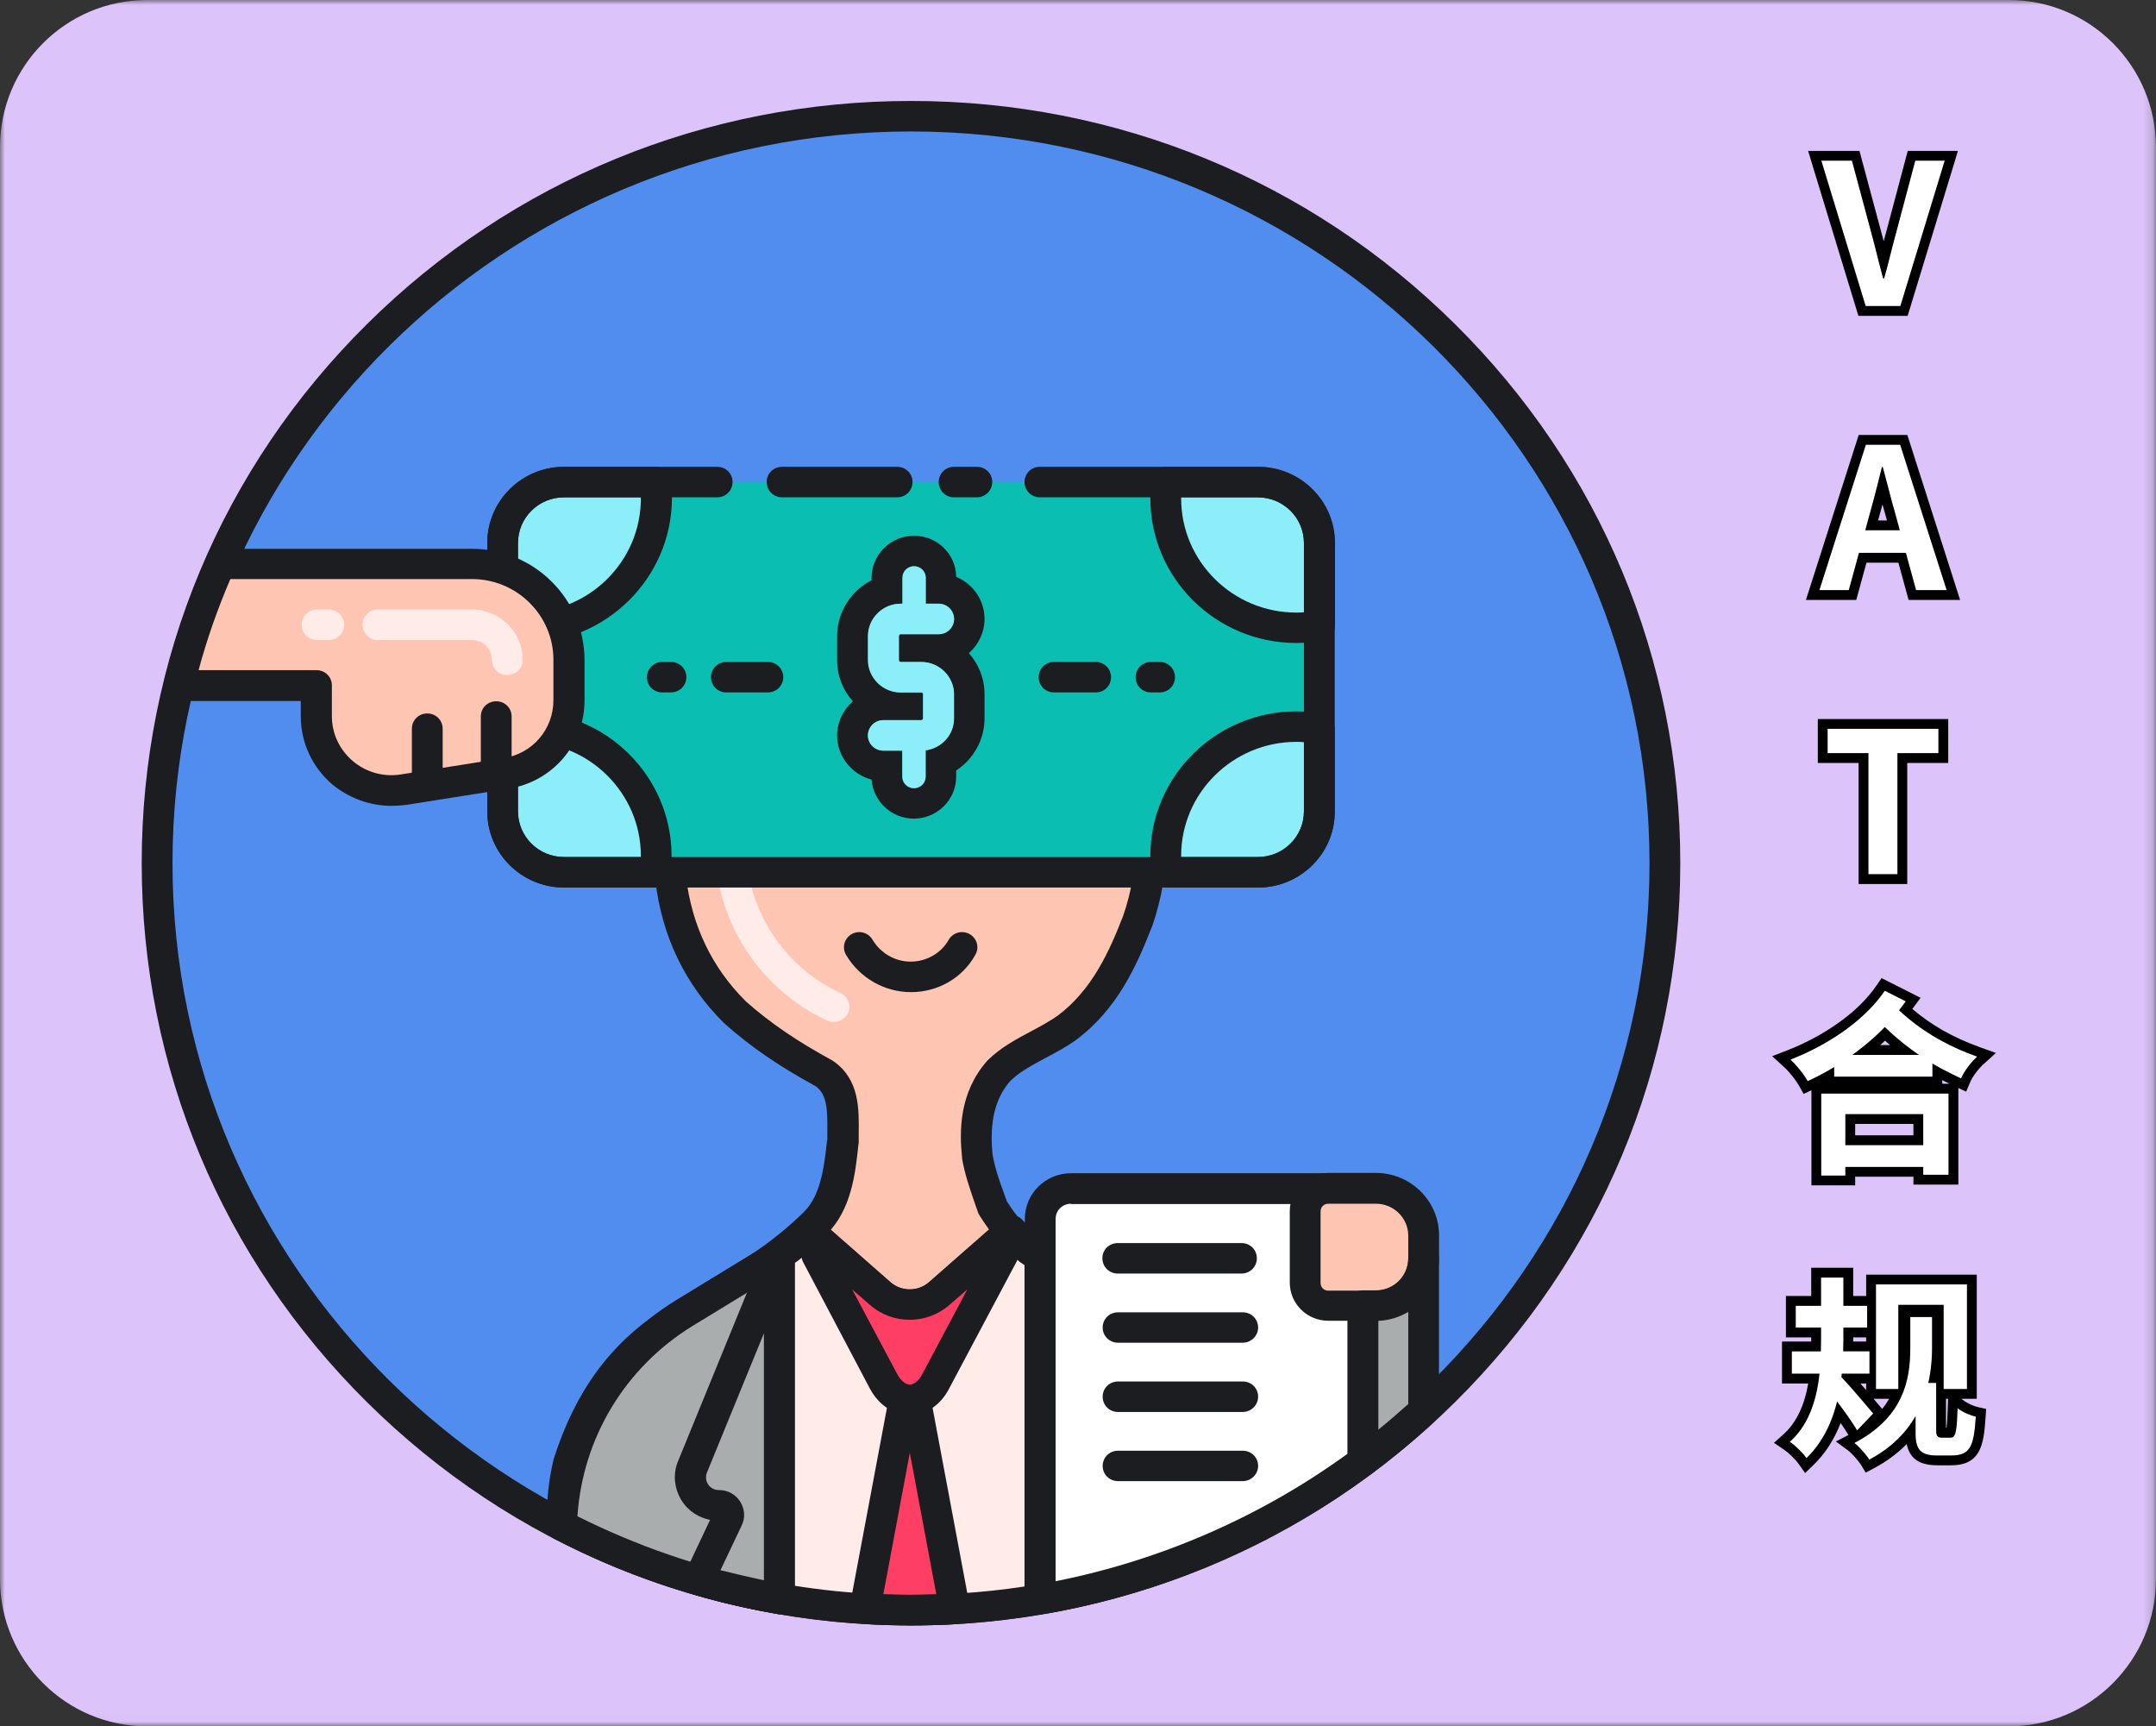 <svg xmlns="http://www.w3.org/2000/svg" xmlns:xlink="http://www.w3.org/1999/xlink" width="219.834" height="175.99" viewBox="0 0 219.834 175.99" fill="none"><rect x="0" y="0" width="219.834" height="175.99" fill="#333333" stroke="none"/><g opacity="1"  transform="translate(0 0)  rotate(0)"><mask id="bg-mask-0" fill="white"><use transform="translate(0 0)  rotate(0)" xlink:href="#path_0"></use></mask><g mask="url(#bg-mask-0)" ><g opacity="1"  transform="translate(0 0)  rotate(0)"><path id="矩形 1" fill-rule="evenodd" style="fill:#DCC4FB" opacity="1" d="M15,175.99c-8.28,0 -15,-6.72 -15,-15v-145.99c0,-8.28 6.72,-15 15,-15h189.83c8.28,0 15,6.72 15,15v145.99c0,8.28 -6.72,15 -15,15z"></path><g opacity="1"  transform="translate(14.449 10.292)  rotate(0)"><g opacity="1"  transform="translate(0 0)  rotate(0)"><g opacity="1"  transform="translate(0 0)  rotate(0)"></g><path id="路径 1" fill-rule="evenodd" style="fill:#508DEF" opacity="1" d="M78.439,153.854c-42.43,0 -76.87,-34.12 -76.87,-76.15c0,-42.03 34.44,-76.15 76.87,-76.15c42.43,0 76.87,34.12 76.87,76.15c0,42.03 -34.44,76.15 -76.87,76.15z"></path><path id="路径 2" fill-rule="evenodd" style="fill:#1C1D21" opacity="1" d="M78.44,155.41c-20.96,0 -40.66,-8.09 -55.47,-22.76c-14.81,-14.67 -22.97,-34.18 -22.97,-54.95c0,-20.76 8.16,-40.28 22.97,-54.95c14.81,-14.67 34.51,-22.75 55.47,-22.75c20.96,0 40.66,8.08 55.47,22.75c14.81,14.67 22.97,34.19 22.97,54.95c0,20.77 -8.16,40.28 -22.97,54.95c-14.81,14.67 -34.51,22.76 -55.47,22.76zM78.44,152.3c41.51,0 75.3,-33.48 75.3,-74.6c0,-41.12 -33.79,-74.59 -75.3,-74.59c-41.51,0 -75.3,33.47 -75.3,74.59c0,41.12 33.79,74.6 75.3,74.6z"></path><path id="路径 3" fill-rule="evenodd" style="fill:#FFC5B3" opacity="1" d="M91.615,117.707l9.63,5.87c7.66,4.66 12.37,12.87 12.55,21.76c-10.57,5.44 -22.62,8.52 -35.36,8.52c-12.86,0 -24.97,-3.14 -35.67,-8.65c0.25,-8.82 4.93,-16.97 12.55,-21.63l9.63,-5.87c3.8,-2.33 6.12,-6.44 6.12,-10.88v-3.85c0,-2.15 -1.29,-4.08 -3.23,-4.98c-8.35,-3.88 -14.12,-12.31 -14.12,-22.03v-11.19c0,-13.43 11.01,-24.34 24.57,-24.34c13.55,0 24.56,10.91 24.56,24.34v11.19c0,9.76 -5.77,18.15 -14.12,22.03c-1.94,0.93 -3.23,2.83 -3.23,4.98v3.85c0,4.44 2.33,8.55 6.12,10.88z"></path><path id="路径 4" fill-rule="evenodd" style="fill:#FFECE9" opacity="1" d="M91.617,117.707l9.63,5.87c7.66,4.66 12.36,12.87 12.55,21.76c-10.57,5.44 -22.62,8.51 -35.36,8.51c-12.86,0 -24.97,-3.13 -35.61,-8.64c0.25,-8.82 4.93,-16.97 12.55,-21.63l9.63,-5.87c1.13,-0.69 2.14,-1.56 2.98,-2.52l7.31,6.43c1.73,1.53 4.3,1.53 6.03,0l7.31,-6.43c0.85,0.96 1.85,1.83 2.98,2.52z"></path><path id="路径 5" fill-rule="evenodd" style="fill:#FF3E63" opacity="1" d="M78.442,153.848c-1.6,0 -3.14,-0.06 -4.71,-0.15l4.58,-24.4l4.58,24.43c-1.47,0.06 -2.95,0.12 -4.45,0.12z"></path><path id="路径 6" fill-rule="evenodd" style="fill:#1C1D21" opacity="1" d="M78.439,155.404c-1.54,0 -3.1,-0.06 -4.8,-0.15c-0.44,-0.03 -0.88,-0.25 -1.13,-0.59c-0.28,-0.35 -0.37,-0.81 -0.31,-1.25l4.58,-24.4c0.12,-0.74 0.78,-1.27 1.54,-1.27c0.75,0 1.41,0.53 1.53,1.27l4.58,24.43c0.1,0.44 -0.03,0.91 -0.31,1.25c-0.28,0.34 -0.69,0.56 -1.13,0.59c-1.57,0.09 -3.1,0.12 -4.55,0.12zM78.319,137.814l-2.7,14.42c1.82,0.06 3.54,0.06 5.4,0z"></path><path id="路径 7" fill-rule="evenodd" style="fill:#FFC5B3" opacity="1" d="M50.134,74.535c-3.07,0 -5.55,-2.46 -5.55,-5.5v-1.87c0,-3.04 2.48,-5.5 5.55,-5.5h3.45v12.87zM106.524,74.535h-3.46v-12.87h3.46c3.07,0 5.55,2.46 5.55,5.5v1.87c0,3.04 -2.51,5.5 -5.55,5.5z"></path><path id="路径 8" fill-rule="evenodd" style="fill:#1C1D21" opacity="1" d="M53.586,76.091h-3.45c-3.92,0 -7.12,-3.17 -7.12,-7.06v-1.86c0,-3.89 3.2,-7.06 7.12,-7.06h3.45c0.88,0 1.57,0.68 1.57,1.55v12.87c0,0.84 -0.69,1.56 -1.57,1.56zM46.156,69.031c0,2.18 1.79,3.95 3.98,3.95h1.88v-9.76h-1.88c-2.19,0 -3.98,1.77 -3.98,3.95zM106.516,76.091h-3.45c-0.88,0 -1.57,-0.69 -1.57,-1.56v-12.87c0,-0.87 0.69,-1.55 1.57,-1.55h3.45c3.93,0 7.13,3.17 7.13,7.06v1.86c0,3.89 -3.2,7.06 -7.13,7.06zM110.476,69.031v-1.86c0,-2.18 -1.79,-3.95 -3.99,-3.95h-1.88v9.76h1.88c2.2,0 3.99,-1.77 3.99,-3.95z"></path><path id="路径 9" fill-rule="evenodd" style="fill:#FF8939" opacity="1" d="M76.184,40.495c0.72,-0.06 1.41,-0.09 2.13,-0.09c12.52,0 22.84,9.26 24.38,21.23c-21.18,-0.13 -24.29,-10.85 -24.29,-10.85c0,0 -3.13,10.82 -24.47,10.88c1.44,-11.31 10.7,-20.2 22.25,-21.17z"></path><path id="路径 10" fill-rule="evenodd" style="fill:#1C1D21" opacity="1" d="M53.933,63.222c-0.44,0 -0.88,-0.19 -1.16,-0.53c-0.31,-0.34 -0.44,-0.78 -0.37,-1.21c1.53,-12.03 11.48,-21.48 23.65,-22.51c0.76,-0.06 1.51,-0.09 2.26,-0.09c13.12,0 24.29,9.73 25.92,22.6c0.06,0.43 -0.1,0.9 -0.38,1.21c-0.31,0.34 -0.72,0.53 -1.19,0.53c-15.34,-0.1 -21.74,-5.63 -24.25,-9.14c-2.55,3.54 -8.98,9.07 -24.48,9.14zM55.823,60.083c9.22,-0.31 14.4,-2.83 17.19,-4.91c3.14,-2.37 3.89,-4.79 3.92,-4.79c0.19,-0.65 0.82,-1.12 1.51,-1.12c0.69,0 1.32,0.47 1.5,1.12c0,0 0.79,2.39 3.89,4.76c2.76,2.11 7.91,4.6 17.04,4.94c-2.26,-10.48 -11.61,-18.12 -22.56,-18.12c-0.66,0 -1.32,0.03 -1.97,0.09c-10.11,0.87 -18.48,8.33 -20.52,18.03z"></path><path id="路径 11" fill-rule="evenodd" style="fill:#1C1D21" opacity="1" d="M113.929,146.83c-0.82,0 -1.51,-0.62 -1.57,-1.43c-0.38,-5.01 -1.67,-9.23 -3.89,-12.96c-0.51,-0.53 -0.85,-1.06 -1.2,-1.62c-0.12,-0.19 -0.25,-0.37 -0.4,-0.62c-2.8,-3.48 -6.47,-5.47 -10.33,-7.58c-2.29,-1.25 -4.64,-2.55 -6.9,-4.2c-0.03,0 -0.03,-0.03 -0.06,-0.03c-1.57,-1.25 -2.98,-2.89 -4.14,-4.76c-0.07,-0.09 -0.1,-0.18 -0.16,-0.31c-0.13,-0.37 -0.25,-0.74 -0.38,-1.09c-0.5,-1.46 -0.97,-2.82 -1.25,-4.41v-0.09c-0.28,-2.68 -0.32,-6.62 2.57,-9.89c0.03,-0.03 0.03,-0.06 0.06,-0.06c1.29,-1.27 2.89,-2.14 4.43,-2.95c0.94,-0.5 1.85,-1 2.66,-1.56c3.55,-2.64 5.31,-6.62 6.69,-10.16c1.82,-5.19 1.53,-10.57 1.25,-16.25c-0.09,-1.68 -0.19,-3.42 -0.22,-5.16c0,-0.87 0.69,-1.56 1.54,-1.59c0.88,0 1.57,0.68 1.6,1.52c0.03,1.68 0.13,3.39 0.22,5.04c0.31,5.72 0.6,11.65 -1.41,17.44c0,0.03 0,0.03 -0.03,0.06c-1.54,3.95 -3.52,8.42 -7.75,11.56c0,0 -0.03,0 -0.03,0.03c-0.98,0.68 -2.01,1.24 -3.02,1.77c-1.38,0.75 -2.69,1.43 -3.67,2.4c-1.53,1.77 -2.1,4.13 -1.79,7.42c0.22,1.34 0.63,2.52 1.13,3.89c0.1,0.31 0.22,0.62 0.35,0.96c0.94,1.49 2.07,2.8 3.29,3.79c2.07,1.53 4.36,2.77 6.53,3.95c3.98,2.18 8.13,4.45 11.29,8.46c0.04,0.03 0.07,0.06 0.07,0.09c0.19,0.25 0.31,0.5 0.47,0.71c0.34,0.53 0.56,0.91 0.91,1.22c0.09,0.09 0.15,0.18 0.22,0.28c2.57,4.19 4.01,8.92 4.45,14.48c0.07,0.87 -0.59,1.62 -1.44,1.68c0,-0.03 -0.06,-0.03 -0.09,-0.03zM42.829,146.77c-0.88,0 -1.57,-0.72 -1.57,-1.59c0.03,-2.61 0.25,-4.63 0.72,-6.62c0,-0.03 0.03,-0.06 0.03,-0.12c2.17,-6.84 5.78,-11.78 11.02,-15.14c1.34,-0.87 2.66,-1.65 3.95,-2.43c3.8,-2.3 7.37,-4.47 10.54,-7.61c1.73,-1.71 2.07,-4.63 2.35,-7.18l0.04,-0.19v-0.77c0.03,-2.33 -0.04,-3.83 -1.17,-4.67c-3.7,-2.02 -6.58,-3.97 -9.28,-6.37l-0.07,-0.06c-3.98,-3.95 -6.36,-8.86 -7.02,-14.61c-0.44,-4.22 -0.29,-8.45 -0.1,-12.52c0.07,-1.74 0.16,-3.55 0.16,-5.29c0,-0.84 0.72,-1.52 1.57,-1.52h0.03c0.88,0 1.57,0.71 1.54,1.59c-0.03,1.77 -0.1,3.6 -0.16,5.37c-0.16,3.95 -0.34,8.05 0.09,12.06c0.6,4.97 2.64,9.26 6.12,12.71c2.58,2.27 5.21,4.04 8.79,6c0.06,0.03 0.09,0.06 0.15,0.1c2.64,1.86 2.58,4.88 2.55,7.3v0.99l-0.04,0.28c-0.31,2.93 -0.72,6.56 -3.23,9.05c-3.42,3.39 -7.15,5.66 -11.14,8.05c-1.25,0.78 -2.57,1.55 -3.89,2.39c-4.58,2.92 -7.75,7.31 -9.69,13.4c-0.41,1.74 -0.6,3.54 -0.63,5.87c-0.09,0.84 -0.78,1.53 -1.66,1.53z"></path><path id="路径 12" fill-rule="evenodd" style="fill:#1C1D21" opacity="1" d="M78.439,155.411c-12.64,0 -25.19,-3.05 -36.33,-8.83c-0.54,-0.28 -0.85,-0.84 -0.85,-1.43c0.25,-9.42 5.21,-17.97 13.27,-22.91l9.63,-5.87c0.98,-0.59 1.86,-1.34 2.64,-2.24c0.25,-0.28 0.6,-0.47 0.97,-0.53c0.47,-0.06 0.91,0.06 1.26,0.37l7.31,6.44c1.13,0.99 2.82,0.99 3.95,0l7.31,-6.44c0.28,-0.24 0.66,-0.4 1.04,-0.4c0.47,0 0.91,0.19 1.19,0.53c0.75,0.87 1.63,1.61 2.63,2.24l9.64,5.87c8.12,4.97 13.08,13.58 13.27,23.06c0,0.59 -0.32,1.15 -0.85,1.4c-11.07,5.72 -23.53,8.74 -36.08,8.74zM112.199,144.401c-0.47,-8.02 -4.83,-15.26 -11.77,-19.52l-9.63,-5.87c-0.81,-0.5 -1.57,-1.06 -2.26,-1.71l-6.21,5.44c-2.32,2.02 -5.8,2.02 -8.09,0l-6.22,-5.44c-0.69,0.65 -1.44,1.21 -2.26,1.71l-9.63,5.87c-6.84,4.23 -11.17,11.41 -11.7,19.4c10.48,5.25 22.21,8.02 34.01,8.02c11.89,0 23.22,-2.64 33.76,-7.9z"></path><path id="路径 13" fill-rule="evenodd" style="fill:#FF3E63" opacity="1" d="M87.788,117.704l-6.84,12.87c-1.29,2.45 -3.98,2.45 -5.27,0l-6.84,-12.87h2.01l4.45,3.89c1.73,1.52 4.3,1.52 6.03,0l4.45,-3.89z"></path><path id="路径 14" fill-rule="evenodd" style="fill:#1C1D21" opacity="1" d="M78.31,133.959c-1.63,0 -3.14,-0.99 -4.05,-2.67l-6.81,-12.9c-0.25,-0.47 -0.25,-1.06 0.04,-1.52c0.28,-0.47 0.78,-0.75 1.35,-0.75h2c0.38,0 0.76,0.12 1.04,0.4l4.45,3.89c1.13,0.99 2.83,0.99 3.96,0l4.45,-3.89c0.28,-0.24 0.66,-0.4 1.04,-0.4h2.01c0.56,0 1.06,0.28 1.34,0.75c0.29,0.46 0.32,1.05 0.04,1.52l-6.84,12.87c-0.88,1.71 -2.39,2.7 -4.02,2.7zM78.31,130.849c0.44,0 0.91,-0.37 1.26,-1.02l4.61,-8.67l-1.82,1.58c-2.32,2.02 -5.81,2.02 -8.1,0l-1.82,-1.58l4.62,8.67c0.34,0.62 0.81,1.02 1.25,1.02z"></path><path id="路径 17" fill-rule="evenodd" style="fill:#AAADAD" opacity="1" d="M42.827,145.212c0.25,-8.83 4.93,-16.97 12.55,-21.63l9.63,-5.91l0.03,-0.03v35.09l-0.94,-0.19c-0.25,-0.06 -0.5,-0.09 -0.75,-0.15l-0.94,-0.19c-0.25,-0.06 -0.47,-0.09 -0.72,-0.15c-0.32,-0.07 -0.63,-0.16 -0.94,-0.22c-0.22,-0.06 -0.41,-0.09 -0.63,-0.16c-0.63,-0.15 -1.29,-0.31 -1.95,-0.49c-0.12,-0.03 -0.28,-0.1 -0.44,-0.13c-0.34,-0.09 -0.69,-0.22 -1.03,-0.31c-0.19,-0.06 -0.35,-0.09 -0.54,-0.15c-0.34,-0.1 -0.72,-0.19 -1.06,-0.31c-0.16,-0.04 -0.28,-0.1 -0.44,-0.13c-1.26,-0.4 -2.51,-0.84 -3.74,-1.3c-0.03,-0.04 -0.09,-0.04 -0.15,-0.07l-1.23,-0.46c-0.06,-0.03 -0.15,-0.07 -0.22,-0.1c-1.75,-0.71 -3.45,-1.49 -5.14,-2.33c-0.03,0 -0.03,-0.03 -0.06,-0.03c-0.44,-0.22 -0.88,-0.43 -1.29,-0.65z"></path><path id="路径 18" fill-rule="evenodd" style="fill:#1C1D21" opacity="1" d="M65.039,154.264c-0.09,0 -0.19,0 -0.28,-0.03c-7.91,-1.37 -15.53,-3.95 -22.65,-7.65c-0.54,-0.28 -0.85,-0.84 -0.85,-1.43c0.25,-9.42 5.21,-17.97 13.27,-22.91l9.6,-5.87c0.03,0 0.03,-0.03 0.07,-0.03c0.47,-0.31 1.09,-0.31 1.6,-0.03c0.5,0.28 0.81,0.8 0.81,1.36v35.06c0,0.47 -0.22,0.9 -0.56,1.18c-0.29,0.22 -0.66,0.35 -1.01,0.35zM63.439,120.444l-7.28,4.44c-6.87,4.23 -11.2,11.41 -11.73,19.4c6.02,3.01 12.42,5.22 19.01,6.56z"></path><path id="路径 19" fill-rule="evenodd" style="fill:#AAADAD" opacity="1" d="M91.585,152.732v-35.09c0.03,0 0.03,0.03 0.03,0.06l9.63,5.88c7.66,4.66 12.37,12.86 12.55,21.75c-6.87,3.52 -14.33,6.06 -22.21,7.4z"></path><path id="路径 20" fill-rule="evenodd" style="fill:#1C1D21" opacity="1" d="M91.586,154.293c-0.38,0 -0.72,-0.13 -1.01,-0.38c-0.34,-0.31 -0.56,-0.71 -0.56,-1.18v-35.09c0,-0.56 0.31,-1.09 0.82,-1.37c0.5,-0.27 1.09,-0.24 1.6,0.04c0.03,0 0.06,0.03 0.06,0.03l9.6,5.87c8.13,4.97 13.08,13.58 13.27,23.06c0,0.59 -0.31,1.15 -0.85,1.4c-7.12,3.67 -14.74,6.22 -22.65,7.55c-0.09,0.07 -0.19,0.07 -0.28,0.07zM112.166,144.403c-0.47,-8.02 -4.83,-15.26 -11.76,-19.52l-7.25,-4.44v30.43c6.62,-1.31 12.99,-3.48 19.01,-6.47z"></path><path id="路径 21" fill-rule="evenodd" style="fill:#AAADAD" opacity="1" d="M57.447,149.433l2.3,-4.87c0.31,-0.66 -0.19,-1.4 -0.91,-1.4c-2.04,0 -3.42,-2.05 -2.67,-3.92l8.78,-21.57l0.03,35.03c-2.76,-0.5 -5.45,-1.12 -8.12,-1.9c0.19,-0.46 0.38,-0.9 0.59,-1.37zM97.767,143.193c-0.72,0 -1.19,0.74 -0.91,1.4l2.29,4.84c0.22,0.47 0.44,0.94 0.63,1.43c-2.67,0.78 -5.4,1.4 -8.16,1.87v-35.06l8.82,21.6c0.78,1.87 -0.63,3.92 -2.67,3.92z"></path><path id="路径 22" fill-rule="evenodd" style="fill:#1C1D21" opacity="1" d="M91.617,154.286c-0.38,0 -0.72,-0.12 -1.01,-0.37c-0.34,-0.31 -0.56,-0.75 -0.56,-1.18l0.03,-35.06c0,-0.75 0.53,-1.37 1.26,-1.53c0.72,-0.15 1.47,0.25 1.75,0.94l8.82,21.57c0.56,1.36 0.41,2.89 -0.44,4.1c-0.66,0.96 -1.69,1.65 -2.82,1.86l1.94,4.14c0.22,0.46 0.44,0.96 0.66,1.52c0.16,0.4 0.13,0.87 -0.06,1.24c-0.19,0.41 -0.54,0.69 -0.97,0.81c-2.73,0.78 -5.53,1.43 -8.35,1.9c-0.09,0.06 -0.16,0.06 -0.25,0.06zM97.637,149.846l-2.16,-4.6c-0.38,-0.78 -0.32,-1.71 0.15,-2.43c0.48,-0.75 1.29,-1.18 2.17,-1.18c0.44,0 0.85,-0.22 1.1,-0.56c0.25,-0.34 0.28,-0.81 0.12,-1.21l-5.83,-14.21v25.21c1.5,-0.28 2.98,-0.62 4.45,-1.02z"></path><path id="路径 23" fill-rule="evenodd" style="fill:#FFECE9" opacity="1" d="M72.002,93.025c-0.31,0.53 -0.87,0.87 -1.47,0.87c-0.22,0 -0.44,-0.06 -0.66,-0.15c-6.93,-3.23 -11.42,-10.23 -11.42,-17.81v-11.19c0,-1.27 0.13,-2.52 0.38,-3.76c0.15,-0.84 0.97,-1.4 1.85,-1.24c0.84,0.15 1.41,0.99 1.25,1.83c-0.19,1.03 -0.31,2.11 -0.31,3.17v11.19c0,6.4 3.76,12.28 9.63,15.01c0.79,0.37 1.13,1.31 0.75,2.08z"></path><path id="路径 24" fill-rule="evenodd" style="fill:#1C1D21" opacity="1" d="M65.012,154.26c-0.1,0 -0.19,0 -0.29,-0.04c-2.76,-0.49 -5.58,-1.11 -8.31,-1.92c-0.41,-0.13 -0.78,-0.41 -0.97,-0.81c-0.19,-0.41 -0.22,-0.84 -0.07,-1.24c0.22,-0.53 0.41,-1.03 0.63,-1.47l1.95,-4.13c-1.13,-0.22 -2.17,-0.87 -2.83,-1.86c-0.81,-1.22 -1,-2.77 -0.44,-4.11l8.82,-21.57c0.28,-0.68 1.01,-1.08 1.76,-0.93c0.72,0.16 1.25,0.78 1.25,1.52l0.03,35.03c0,0.47 -0.22,0.9 -0.56,1.18c-0.25,0.22 -0.6,0.35 -0.97,0.35zM63.442,125.63l-5.81,14.2c-0.15,0.41 -0.12,0.84 0.13,1.22c0.25,0.37 0.66,0.56 1.1,0.56c0.88,0 1.69,0.43 2.16,1.18c0.47,0.74 0.54,1.64 0.16,2.42l-2.17,4.57c1.48,0.37 2.95,0.71 4.43,1.03zM78.442,90.85c-2.73,0 -5.24,-1.46 -6.62,-3.79c-0.44,-0.75 -0.19,-1.68 0.56,-2.12c0.75,-0.43 1.69,-0.18 2.13,0.56c0.82,1.37 2.29,2.24 3.89,2.24c1.6,0 3.11,-0.84 3.89,-2.24c0.44,-0.74 1.39,-0.99 2.14,-0.56c0.75,0.44 1,1.37 0.56,2.12c-1.31,2.36 -3.82,3.79 -6.55,3.79z"></path><path id="路径 25" fill-rule="evenodd" style="fill:#0ABFB2" opacity="1" d="M120.103,72.421c0,3.45 -2.82,6.21 -6.27,6.21h-70.75c-3.46,0 -6.28,-2.79 -6.28,-6.21v-27.35c0,-3.42 2.82,-6.22 6.28,-6.22h70.75c3.45,0 6.27,2.8 6.27,6.22z"></path><path id="路径 26" fill-rule="evenodd" style="fill:#1C1D21" opacity="1" d="M77.588,51.252h-0.19c-1.82,0 -3.32,1.49 -3.32,3.3v2.45c0,1.8 1.5,3.3 3.32,3.3h2.11c0.09,0 0.19,0.06 0.19,0.18v2.46c0,0.09 -0.07,0.18 -0.19,0.18h-3.89c-0.88,0 -1.57,0.72 -1.57,1.56c0,0.87 0.72,1.55 1.57,1.55h1.91v2.64c0,0.66 0.53,1.19 1.19,1.19c0.66,0 1.19,-0.53 1.19,-1.19v-2.67c1.64,-0.22 2.89,-1.58 2.89,-3.26v-2.46c0,-1.8 -1.5,-3.29 -3.32,-3.29h-2.11c-0.09,0 -0.18,-0.06 -0.18,-0.19v-2.45c0,-0.1 0.06,-0.19 0.18,-0.19h3.89c0.88,0 1.57,-0.72 1.57,-1.55c0,-0.88 -0.72,-1.56 -1.57,-1.56h-1.31v-2.64c0,-0.65 -0.54,-1.18 -1.2,-1.18c-0.66,0 -1.19,0.53 -1.16,1.18zM78.748,44.322c2.36,0 4.27,1.86 4.3,4.2c1.7,0.68 2.89,2.36 2.89,4.29c0,1.36 -0.63,2.64 -1.6,3.48c1,1.12 1.6,2.58 1.6,4.19v2.46c0,2.17 -1.13,4.16 -2.89,5.31v0.62c0,2.37 -1.94,4.29 -4.33,4.29c-2.26,0 -4.14,-1.77 -4.3,-3.98c-2,-0.52 -3.51,-2.33 -3.51,-4.5c0,-1.37 0.63,-2.64 1.6,-3.48c-1,-1.12 -1.6,-2.58 -1.6,-4.2v-2.45c0,-2.46 1.44,-4.64 3.51,-5.69v-0.25c0,-2.36 1.95,-4.29 4.33,-4.29z"></path><path id="路径 27" fill-rule="evenodd" style="fill:#8CEEF9" opacity="1" d="M79.503,57.191c1.82,0 3.33,1.49 3.33,3.29v2.46c0,1.68 -1.26,3.04 -2.89,3.26v2.67c0,0.66 -0.53,1.19 -1.19,1.19c-0.66,0 -1.19,-0.53 -1.19,-1.19v-2.64h-1.95c-0.88,0 -1.57,-0.71 -1.57,-1.55c0,-0.87 0.72,-1.56 1.57,-1.56h3.86c0.09,0 0.19,-0.06 0.19,-0.18v-2.46c0,-0.09 -0.06,-0.18 -0.19,-0.18h-2.1c-1.82,0 -3.33,-1.5 -3.33,-3.3v-2.45c0,-1.81 1.51,-3.3 3.33,-3.3h0.19v-2.64c0,-0.65 0.53,-1.18 1.19,-1.18c0.66,0 1.19,0.53 1.19,1.18v2.64h1.32c0.88,0 1.57,0.72 1.57,1.56c0,0.87 -0.72,1.55 -1.57,1.55h-3.86c-0.09,0 -0.19,0.06 -0.19,0.19v2.45c0,0.09 0.06,0.19 0.19,0.19zM36.803,45.071c0,-3.42 2.79,-6.22 6.24,-6.22h9.29c0.09,0.56 0.13,1.12 0.13,1.68c0,7.27 -5.97,13.18 -13.31,13.18c-0.78,0 -1.6,-0.1 -2.35,-0.22zM113.833,38.851c3.45,0 6.27,2.8 6.24,6.22v8.42c-0.75,0.15 -1.54,0.22 -2.35,0.22c-7.34,0 -13.31,-5.91 -13.31,-13.18c0,-0.59 0.07,-1.12 0.13,-1.68zM39.153,63.781c7.34,0 13.31,5.9 13.34,13.18c0,0.59 -0.07,1.11 -0.13,1.67h-9.28c-3.46,0 -6.28,-2.79 -6.28,-6.21v-8.43c0.75,-0.15 1.54,-0.21 2.35,-0.21zM117.723,63.781c0.81,0 1.6,0.09 2.38,0.21v8.43c0,3.42 -2.82,6.21 -6.27,6.21h-9.29c-0.09,-0.56 -0.13,-1.12 -0.13,-1.67c0,-7.28 5.97,-13.18 13.31,-13.18z"></path><path id="路径 28" fill-rule="evenodd" style="fill:#1C1D21" opacity="1" d="M39.155,55.257c-0.88,0 -1.76,-0.09 -2.63,-0.24c-0.76,-0.13 -1.29,-0.78 -1.29,-1.53v-8.42c0,-4.29 3.51,-7.77 7.84,-7.77h9.29c0.79,0 1.44,0.59 1.57,1.37c0.09,0.62 0.13,1.27 0.13,1.86c-0.04,8.11 -6.72,14.73 -14.91,14.73zM50.895,40.527v-0.12h-7.82c-2.6,0 -4.7,2.08 -4.7,4.66v7.06c0.25,0.03 0.53,0.03 0.78,0.03c6.47,0 11.74,-5.22 11.74,-11.63zM117.725,55.257c-8.19,0 -14.88,-6.62 -14.88,-14.73c0,-0.59 0.04,-1.24 0.13,-1.86c0.09,-0.78 0.75,-1.37 1.57,-1.37h9.29c4.33,0 7.84,3.48 7.84,7.77v8.42c0,0.75 -0.53,1.4 -1.29,1.53c-0.91,0.15 -1.79,0.24 -2.66,0.24zM117.725,52.157c0.25,0 0.53,0 0.78,-0.03v-7.06c0,-2.58 -2.1,-4.66 -4.71,-4.66h-7.81v0.12c0,6.41 5.27,11.63 11.74,11.63zM52.365,80.187h-9.29c-4.33,0 -7.84,-3.48 -7.84,-7.77v-8.42c0,-0.75 0.53,-1.4 1.29,-1.52c0.87,-0.16 1.75,-0.25 2.63,-0.25c8.19,0 14.87,6.62 14.87,14.73c0,0.59 -0.03,1.24 -0.12,1.86c-0.1,0.78 -0.75,1.37 -1.54,1.37zM43.075,77.077h7.82v-0.12c0,-6.4 -5.27,-11.62 -11.74,-11.62c-0.28,0 -0.53,0.03 -0.78,0.03v7.05c0,2.58 2.1,4.66 4.7,4.66zM113.835,80.187h-9.29c-0.79,0 -1.44,-0.59 -1.57,-1.37c-0.09,-0.62 -0.13,-1.27 -0.13,-1.86c0,-8.11 6.69,-14.73 14.88,-14.73c0.87,0 1.75,0.09 2.63,0.25c0.75,0.12 1.29,0.77 1.29,1.52v8.42c0.03,4.29 -3.52,7.77 -7.81,7.77zM118.505,72.417v-7.05c-0.25,-0.03 -0.53,-0.03 -0.78,-0.03c-6.47,0 -11.74,5.22 -11.74,11.62v0.12h7.81c2.61,0 4.71,-2.08 4.71,-4.66zM63.845,60.297h-4.23c-0.88,0 -1.57,-0.68 -1.57,-1.55c0,-0.87 0.69,-1.56 1.57,-1.56h4.23c0.88,0 1.57,0.69 1.57,1.56c0,0.87 -0.72,1.55 -1.57,1.55zM53.965,60.297h-0.88c-0.88,0 -1.57,-0.68 -1.57,-1.55c0,-0.87 0.69,-1.56 1.57,-1.56h0.88c0.88,0 1.57,0.69 1.57,1.56c0,0.87 -0.72,1.55 -1.57,1.55zM97.265,60.297h-4.24c-0.88,0 -1.57,-0.68 -1.57,-1.55c0,-0.87 0.69,-1.56 1.57,-1.56h4.24c0.88,0 1.57,0.69 1.57,1.56c0,0.87 -0.69,1.55 -1.57,1.55zM103.795,60.297h-0.88c-0.88,0 -1.57,-0.68 -1.57,-1.55c0,-0.87 0.69,-1.56 1.57,-1.56h0.88c0.87,0 1.56,0.69 1.56,1.56c0,0.87 -0.69,1.55 -1.56,1.55zM85.155,40.407h-2.32c-0.88,0 -1.57,-0.69 -1.57,-1.56c0,-0.87 0.69,-1.55 1.57,-1.55h2.32c0.88,0 1.57,0.68 1.57,1.55c0,0.87 -0.72,1.56 -1.57,1.56zM77.025,40.407h-11.73c-0.88,0 -1.57,-0.69 -1.57,-1.56c0,-0.87 0.69,-1.55 1.57,-1.55h11.73c0.88,0 1.57,0.68 1.57,1.55c0,0.87 -0.69,1.56 -1.57,1.56z"></path><path id="路径 29" fill-rule="evenodd" style="fill:#1C1D21" opacity="1" d="M121.645,72.417c0.03,4.29 -3.52,7.77 -7.81,7.77h-70.76c-4.33,0 -7.84,-3.48 -7.84,-7.77v-27.35c0,-4.29 3.51,-7.77 7.84,-7.77h15.6c0.88,0 1.57,0.68 1.57,1.55c0,0.87 -0.69,1.56 -1.57,1.56h-15.63c-2.6,0 -4.7,2.08 -4.7,4.66v27.35c0,2.58 2.1,4.66 4.7,4.66h70.75c2.61,0 4.71,-2.08 4.71,-4.66v-27.35c0,-2.58 -2.1,-4.66 -4.71,-4.66h-22.21c-0.88,0 -1.57,-0.69 -1.57,-1.56c0,-0.87 0.69,-1.55 1.57,-1.55h22.21c4.33,0 7.85,3.48 7.85,7.77z"></path><path id="路径 30" fill-rule="evenodd" style="fill:#FFC5B3" opacity="1" d="M8.005,47.181h25.66c5.46,0 9.88,4.38 9.92,9.79v4.1c0,3.73 -2.77,6.9 -6.47,7.49l-10.45,1.65c-4.64,0.72 -8.84,-2.83 -8.84,-7.49v-3.14h-14.06c1.07,-4.29 2.48,-8.42 4.24,-12.4z"></path><path id="路径 31" fill-rule="evenodd" style="fill:#1C1D21" opacity="1" d="M25.45,71.858c-2.17,0 -4.3,-0.78 -6,-2.17c-2.04,-1.74 -3.23,-4.26 -3.23,-6.94v-1.58h-12.46c-0.47,0 -0.94,-0.22 -1.22,-0.59c-0.28,-0.37 -0.41,-0.87 -0.28,-1.34c1.07,-4.32 2.51,-8.58 4.33,-12.65c0.25,-0.56 0.81,-0.93 1.44,-0.93h25.67c6.3,0 11.45,5.1 11.45,11.34v4.11c0,4.5 -3.26,8.3 -7.78,9.01l-10.45,1.65c-0.5,0.06 -0.97,0.09 -1.47,0.09zM19.39,59.578v3.14c0,1.78 0.78,3.42 2.13,4.57c1.35,1.15 3.14,1.65 4.9,1.37l10.45,-1.65c2.98,-0.46 5.11,-2.95 5.11,-5.93v-4.11c0,-4.53 -3.73,-8.23 -8.31,-8.23h-24.63c-1.29,3.01 -2.39,6.12 -3.24,9.29h12.02c0.88,0 1.57,0.68 1.57,1.55z"></path><path id="路径 32" fill-rule="evenodd" style="fill:#FFECE9" opacity="1" d="M38.847,56.973c0,0.87 -0.7,1.55 -1.57,1.55c-0.88,0 -1.57,-0.68 -1.57,-1.55c0,-1.12 -0.91,-2.02 -2.04,-2.02h-9.57c-0.88,0 -1.57,-0.69 -1.57,-1.56c0,-0.87 0.69,-1.55 1.57,-1.55h9.57c2.85,0 5.18,2.3 5.18,5.13z"></path><path id="路径 33" fill-rule="evenodd" style="fill:#1C1D21" opacity="1" d="M36.148,70.279c-0.88,0 -1.57,-0.69 -1.57,-1.56v-5.97c0,-0.87 0.69,-1.55 1.57,-1.55c0.88,0 1.57,0.68 1.57,1.55v5.97c0,0.87 -0.69,1.56 -1.57,1.56zM29.118,71.359c-0.88,0 -1.57,-0.68 -1.57,-1.55v-5.81c0,-0.87 0.69,-1.56 1.57,-1.56c0.88,0 1.57,0.69 1.57,1.56v5.81c0,0.87 -0.69,1.55 -1.57,1.55z"></path><path id="路径 34" fill-rule="evenodd" style="fill:#FFECE9" opacity="1" d="M20.645,53.393c0,0.87 -0.69,1.56 -1.57,1.56h-1.19c-0.88,0 -1.57,-0.69 -1.57,-1.56c0,-0.87 0.69,-1.55 1.57,-1.55h1.19c0.88,0 1.57,0.68 1.57,1.55z"></path><path id="路径 35" fill-rule="evenodd" style="fill:#FFFFFF" opacity="1" d="M94.756,110.867h26.64c1.72,0 3.13,1.37 3.13,3.11v24.68c-9.35,6.96 -20.36,11.84 -32.31,13.98c-0.38,-0.49 -0.6,-1.12 -0.6,-1.8v-36.86c0,-1.71 1.41,-3.11 3.14,-3.11z"></path><path id="路径 36" fill-rule="evenodd" style="fill:#1C1D21" opacity="1" d="M92.207,154.192c-0.5,0 -0.97,-0.25 -1.28,-0.65c-0.6,-0.81 -0.88,-1.74 -0.88,-2.74v-36.83c0,-2.58 2.1,-4.66 4.71,-4.66h26.63c2.61,0 4.71,2.08 4.71,4.66v24.68c0,0.5 -0.22,0.96 -0.63,1.24c-9.69,7.21 -21.08,12.13 -32.97,14.27c-0.1,0 -0.19,0.03 -0.29,0.03zM93.187,150.902c10.7,-2.12 20.96,-6.59 29.77,-13v-23.9c0,-0.87 -0.69,-1.55 -1.57,-1.55h-26.63v-0.03c-0.88,0 -1.57,0.68 -1.57,1.55z"></path><path id="路径 37" fill-rule="evenodd" style="fill:#FFC5B3" opacity="1" d="M130.71,117.985c0,2.67 -2.17,4.82 -4.86,4.82h-4.87c-1.28,0 -2.35,-1.03 -2.35,-2.33v-7.31c0,-1.27 1.04,-2.33 2.35,-2.33h4.87c2.69,0 4.86,2.14 4.86,4.82z"></path><path id="路径 38" fill-rule="evenodd" style="fill:#1C1D21" opacity="1" d="M125.852,124.351h-4.87c-2.16,0 -3.92,-1.74 -3.92,-3.88v-7.3c0,-2.15 1.76,-3.89 3.92,-3.89h4.87c3.54,0 6.43,2.86 6.43,6.37v2.33c0,3.51 -2.89,6.37 -6.43,6.37zM120.202,120.501c0,0.44 0.34,0.78 0.78,0.78h4.87c1.81,0 3.29,-1.46 3.29,-3.27v-2.33c0,-1.8 -1.48,-3.26 -3.29,-3.26h-4.87c-0.44,0 -0.78,0.34 -0.78,0.78z"></path><path id="路径 39" fill-rule="evenodd" style="fill:#AAADAD" opacity="1" d="M125.849,122.804c2.7,0 4.86,-2.15 4.86,-4.82v15.54c-1.98,1.8 -4.02,3.51 -6.18,5.13v-15.85z"></path><path id="路径 40" fill-rule="evenodd" style="fill:#1C1D21" opacity="1" d="M124.524,140.21c-0.25,0 -0.47,-0.07 -0.69,-0.16c-0.53,-0.25 -0.87,-0.81 -0.87,-1.4v-15.85c0,-0.87 0.69,-1.55 1.56,-1.55h1.32c1.82,0 3.3,-1.46 3.3,-3.27c0,-0.87 0.69,-1.55 1.57,-1.55c0.87,0 1.56,0.68 1.56,1.55v15.54c0,0.44 -0.18,0.84 -0.5,1.15c-2.04,1.87 -4.14,3.61 -6.3,5.23c-0.29,0.21 -0.63,0.31 -0.95,0.31zM129.144,132.84v-9.39c-0.91,0.53 -1.95,0.87 -3.05,0.91v11.09c1.04,-0.84 2.04,-1.71 3.05,-2.61zM112.134,119.54h-12.61c-0.88,0 -1.57,-0.69 -1.57,-1.56c0,-0.87 0.69,-1.55 1.57,-1.55h12.61c0.88,0 1.57,0.68 1.57,1.55c0,0.87 -0.69,1.56 -1.57,1.56zM112.264,126.59h-12.71c-0.88,0 -1.57,-0.68 -1.57,-1.55c0,-0.87 0.69,-1.55 1.57,-1.55h12.71c0.88,0 1.57,0.68 1.57,1.55c0,0.87 -0.73,1.55 -1.57,1.55zM112.264,133.65h-12.71c-0.88,0 -1.57,-0.68 -1.57,-1.56c0,-0.87 0.69,-1.55 1.57,-1.55h12.71c0.88,0 1.57,0.68 1.57,1.55c0,0.88 -0.73,1.56 -1.57,1.56zM112.264,140.7h-12.71c-0.88,0 -1.57,-0.68 -1.57,-1.55c0,-0.87 0.69,-1.55 1.57,-1.55h12.71c0.88,0 1.57,0.68 1.57,1.55c0,0.87 -0.73,1.55 -1.57,1.55z"></path></g></g><g opacity="1" transform="translate(180 8)  rotate(0)"><path id="文本 1"  style="fill:#FFFFFF" opacity="1" d="M10.23 23.2L13.77 23.2L18.29 8.38L15.29 8.38L13.37 15.6C12.91 17.24 12.59 18.72 12.11 20.38L12.01 20.38C11.55 18.72 11.23 17.24 10.77 15.6L8.83 8.38L5.71 8.38L10.23 23.2ZM5.51 52.16L8.51 52.16L9.55 48.36L14.33 48.36L15.37 52.16L18.49 52.16L13.75 37.34L10.25 37.34L5.51 52.16ZM10.19 46.06L10.63 44.44C11.07 42.9 11.49 41.22 11.89 39.6L11.97 39.6C12.41 41.18 12.81 42.9 13.27 44.44L13.71 46.06L10.19 46.06ZM10.51 81.12L13.47 81.12L13.47 68.78L17.65 68.78L17.65 66.3L6.35 66.3L6.35 68.78L10.51 68.78L10.51 81.12ZM12.18 93C10.06 96.12 6.26 98.58 2.56 100.02C3.24 100.64 3.94 101.54 4.32 102.22C5.22 101.8 6.14 101.32 7.02 100.78L7.02 101.76L17.04 101.76L17.04 100.42C18 101 18.98 101.48 19.96 101.94C20.28 101.18 20.98 100.28 21.6 99.72C18.88 98.74 16.22 97.38 13.64 95L14.32 94.08L12.18 93ZM8.88 99.54C10.06 98.68 11.18 97.74 12.18 96.7C13.36 97.84 14.52 98.76 15.66 99.54L8.88 99.54ZM5.7 103.48L5.7 111.84L8.16 111.84L8.16 110.96L16.1 110.96L16.1 111.76L18.68 111.76L18.68 103.48L5.7 103.48ZM8.16 108.74L8.16 105.58L16.1 105.58L16.1 108.74L8.16 108.74ZM11.28 122.94L11.28 133.6L13.56 133.6L13.56 125.02L18.18 125.02L18.18 133.6L20.56 133.6L20.56 122.94L11.28 122.94ZM5.68 122.24L5.68 125.12L3.1 125.12L3.1 127.34L5.68 127.34L5.68 128.62L5.66 129.76L2.7 129.76L2.7 132.04L5.52 132.04C5.26 134.52 4.52 137.18 2.5 138.98C3.06 139.36 3.86 140.16 4.2 140.64C5.86 139.04 6.8 136.98 7.32 134.88C8.08 135.88 8.9 137.04 9.36 137.82L11 136.1C10.5 135.52 8.54 133.16 7.76 132.4L7.8 132.04L10.62 132.04L10.62 129.76L7.94 129.76L7.96 128.62L7.96 127.34L10.38 127.34L10.38 125.12L7.96 125.12L7.96 122.24L5.68 122.24ZM14.78 126.26L14.78 129.4C14.78 132.48 14.2 136.44 9.08 139.1C9.54 139.44 10.32 140.34 10.6 140.8C12.86 139.6 14.36 138.04 15.32 136.36L15.32 138.16C15.32 139.9 15.96 140.38 17.54 140.38L18.92 140.38C20.9 140.38 21.26 139.48 21.46 136.42C20.92 136.3 20.12 135.96 19.6 135.56C19.52 138.02 19.4 138.56 18.9 138.56L17.98 138.56C17.6 138.56 17.42 138.4 17.42 137.9L17.42 132.98L16.62 132.98C16.9 131.74 17 130.52 17 129.44L17 126.26L14.78 126.26Z"></path><path  id="文本 1" style="fill:#000000; opacity:1;" d="M9.597,7.38l2.136,7.95c0.094,0.334 0.206,0.755 0.337,1.263c0.132,-0.511 0.243,-0.928 0.334,-1.25l2.118,-7.963h5.119l-5.13,16.82h-5.021l-5.13,-16.82zM12.584,18.628c-0.144,0.561 -0.294,1.13 -0.465,1.721c-0.003,0.01 -0.006,0.02 -0.009,0.03h-0.1c-0.003,-0.011 -0.006,-0.021 -0.009,-0.031c-0.164,-0.592 -0.31,-1.162 -0.451,-1.724c-0.252,-1.002 -0.488,-1.981 -0.78,-3.025l-1.94,-7.22h-3.12l0.305,1l4.215,13.82h3.54l4.215,-13.82l0.305,-1h-3l-1.92,7.22c-0.293,1.045 -0.529,2.025 -0.786,3.029zM14.48,36.34l5.38,16.82h-5.253l-1.04,-3.8h-3.254l-1.04,3.8h-5.133l5.38,-16.82zM14.33,48.36l1.04,3.8h3.12l-0.32,-1l-4.42,-13.82h-3.5l-4.74,14.82h3l1.04,-3.8zM10.63,44.44c0.274,-0.958 0.54,-1.971 0.798,-2.99c0.155,-0.61 0.307,-1.222 0.456,-1.827c0.002,-0.008 0.004,-0.016 0.006,-0.024h0.08c0.002,0.007 0.004,0.014 0.006,0.021c0.165,0.594 0.325,1.207 0.484,1.823c0.263,1.017 0.525,2.041 0.81,2.995l0.168,0.62l0.272,1h-3.52l0.272,-1zM11.498,45.06h0.904l-0.094,-0.346c-0.099,-0.331 -0.219,-0.761 -0.362,-1.289c-0.128,0.481 -0.245,0.906 -0.351,1.277zM5.35,69.78v-4.48h13.3v4.48h-4.18v12.34h-4.96v-12.34zM10.51,69.78v11.34h2.96v-12.34h4.18v-2.48h-11.3v2.48h4.16zM14.989,94.858c0.965,0.818 1.99,1.538 3.076,2.159c1.15,0.658 2.442,1.246 3.875,1.762l1.569,0.565l-1.237,1.118c-0.275,0.249 -0.543,0.546 -0.803,0.893c-0.268,0.357 -0.463,0.682 -0.586,0.973l-0.404,0.96l-0.798,-0.375v9.847h-4.58v-0.8h-5.94v0.88h-4.46v-9.694l-0.799,0.373l-0.453,-0.811c-0.169,-0.303 -0.395,-0.633 -0.678,-0.989c-0.297,-0.374 -0.591,-0.694 -0.883,-0.96l-1.191,-1.086l1.502,-0.585c1.892,-0.736 3.621,-1.658 5.188,-2.765c1.702,-1.202 3.024,-2.497 3.967,-3.885l0.494,-0.727l3.982,2.01zM12.18,93c-1.928,2.837 -5.244,5.128 -8.612,6.603c-0.336,0.147 -0.672,0.286 -1.008,0.417c0.252,0.23 0.507,0.498 0.747,0.779c0.408,0.478 0.774,0.993 1.013,1.421c0.564,-0.263 1.135,-0.55 1.7,-0.86c0.337,-0.185 0.671,-0.378 1,-0.58v0.98h10.02v-1.34c0.067,0.04 0.134,0.08 0.201,0.12c0.265,0.156 0.531,0.305 0.799,0.448c0.338,0.181 0.677,0.353 1.017,0.52c0.3,0.147 0.602,0.291 0.903,0.432c0.039,-0.092 0.083,-0.185 0.131,-0.28c0.196,-0.382 0.469,-0.782 0.766,-1.148c0.241,-0.297 0.498,-0.571 0.743,-0.792c-0.345,-0.124 -0.689,-0.255 -1.031,-0.392c-2.362,-0.949 -4.676,-2.249 -6.929,-4.328l0.077,-0.104l0.603,-0.816l-0.906,-0.457zM18.04,102.48h0.732c-0.256,-0.125 -0.5,-0.247 -0.732,-0.366zM16.1,111.76h2.58v-8.28h-12.98v1v7.36h2.46v-0.88h7.94zM8.88,99.54c0.442,-0.322 0.875,-0.655 1.296,-1c0.68,-0.557 1.331,-1.146 1.938,-1.772l0.066,-0.068l0.095,0.091c0.679,0.65 1.352,1.228 2.018,1.749c0.459,0.359 0.914,0.69 1.367,1h-5.131zM11.712,98.54h1.004c-0.173,-0.149 -0.345,-0.299 -0.515,-0.452c-0.159,0.151 -0.323,0.302 -0.49,0.452zM8.16,105.58h7.94v3.16h-7.94v-1zM9.16,107.74h5.94v-1.16h-5.94zM8.96,124.12h1.32v-2.18h11.28v12.66h-1.568l0.218,0.167c0.188,0.145 0.429,0.283 0.724,0.416c0.277,0.125 0.525,0.212 0.743,0.261l0.837,0.186l-0.056,0.855c-0.056,0.859 -0.128,1.533 -0.217,2.022c-0.116,0.643 -0.291,1.16 -0.525,1.553c-0.291,0.487 -0.693,0.839 -1.206,1.054c-0.423,0.177 -0.954,0.266 -1.591,0.266h-1.38c-1.077,0 -1.873,-0.243 -2.389,-0.73c-0.366,-0.346 -0.611,-0.826 -0.736,-1.44c-0.933,0.959 -2.049,1.784 -3.346,2.473l-0.833,0.442l-0.49,-0.805c-0.115,-0.189 -0.311,-0.44 -0.587,-0.752c-0.283,-0.32 -0.507,-0.541 -0.673,-0.664l-1.289,-0.952l1.278,-0.664c-0.211,-0.356 -0.476,-0.763 -0.795,-1.221c-0.663,1.711 -1.592,3.142 -2.786,4.293l-0.838,0.807l-0.672,-0.949c-0.141,-0.199 -0.358,-0.443 -0.653,-0.733c-0.305,-0.301 -0.57,-0.527 -0.793,-0.678l-1.062,-0.72l0.958,-0.854c1.294,-1.153 2.141,-2.884 2.539,-5.193h-2.674v-4.28h2.978l0.002,-0.14v-0.28h-2.58v-4.22h2.58v-2.88h4.28zM8.96,125.12h-1v-2.88h-2.28v2.88h-2.58v1v1.22h2.58v1.28l-0.02,1.14h-2.96v2.28h2.82c-0.035,0.331 -0.078,0.665 -0.132,1c-0.298,1.856 -0.916,3.735 -2.18,5.216c-0.217,0.254 -0.452,0.496 -0.708,0.724c0.234,0.159 0.511,0.392 0.778,0.644c0.09,0.085 0.179,0.172 0.265,0.26c0.268,0.272 0.507,0.545 0.656,0.756c0.247,-0.238 0.478,-0.486 0.694,-0.743c0.958,-1.139 1.622,-2.451 2.078,-3.815c0.133,-0.397 0.248,-0.799 0.348,-1.202c0.251,0.33 0.508,0.678 0.757,1.023c0.258,0.359 0.507,0.715 0.73,1.048c0.208,0.311 0.394,0.601 0.543,0.853c0.003,0.005 0.007,0.011 0.01,0.016l0.051,-0.053l0.665,-0.697l0.925,-0.97c-0.398,-0.461 -1.718,-2.047 -2.634,-3.06c-0.217,-0.24 -0.412,-0.448 -0.566,-0.601c-0.014,-0.013 -0.027,-0.026 -0.04,-0.039l0.04,-0.36h2.82v-2.28h-2.68l0.018,-1l0.002,-0.14v-1.28h1h0.42h1v-2.22zM10.28,128.34h-1.32l-0,0.298l-0.002,0.122h1.322zM11.28,128.76v4.84h2.28v-8.58h4.62v8.58h2.38v-10.66h-9.28zM18.631,134.6h-0.211v2.96h0.049c0.056,-0.383 0.1,-1.061 0.132,-2.033zM17.42,134.6v-1.62h-0.8c0.076,-0.336 0.138,-0.67 0.189,-1c0.137,-0.89 0.191,-1.752 0.191,-2.54v-3.18h-1h-0.22h-1v1v2.14c0,0.857 -0.045,1.782 -0.22,2.728c-0.151,0.818 -0.4,1.653 -0.801,2.472c-0.691,1.412 -1.835,2.781 -3.715,3.952c-0.012,0.007 -0.024,0.014 -0.036,0.022c-0.292,0.18 -0.601,0.356 -0.928,0.526c0.075,0.055 0.158,0.125 0.246,0.205c0.162,0.148 0.34,0.331 0.514,0.523c0.313,0.348 0.61,0.724 0.761,0.972c1.591,-0.845 2.805,-1.868 3.72,-2.986c0.384,-0.47 0.716,-0.957 1,-1.454v1.8v0.004c0.001,1.737 0.641,2.216 2.22,2.216h1.38c1.98,0 2.34,-0.9 2.54,-3.96c-0.255,-0.057 -0.567,-0.162 -0.88,-0.3c-0.352,-0.154 -0.705,-0.349 -0.98,-0.56c-0.015,0.448 -0.03,0.833 -0.05,1.162c-0.087,1.477 -0.241,1.838 -0.65,1.838h-0.92c-0.38,0 -0.56,-0.16 -0.56,-0.66zM11.916,135.631c0.267,-0.329 0.504,-0.672 0.71,-1.031h-1.588c0.081,0.095 0.163,0.193 0.247,0.292c0.247,0.293 0.405,0.478 0.471,0.555zM10.28,133.711v-0.671h-0.581c0.178,0.204 0.372,0.428 0.581,0.671z"></path></g></g></g></g><defs><rect id="path_0" x="0" y="0" width="219.834" height="175.99" /></defs></svg>